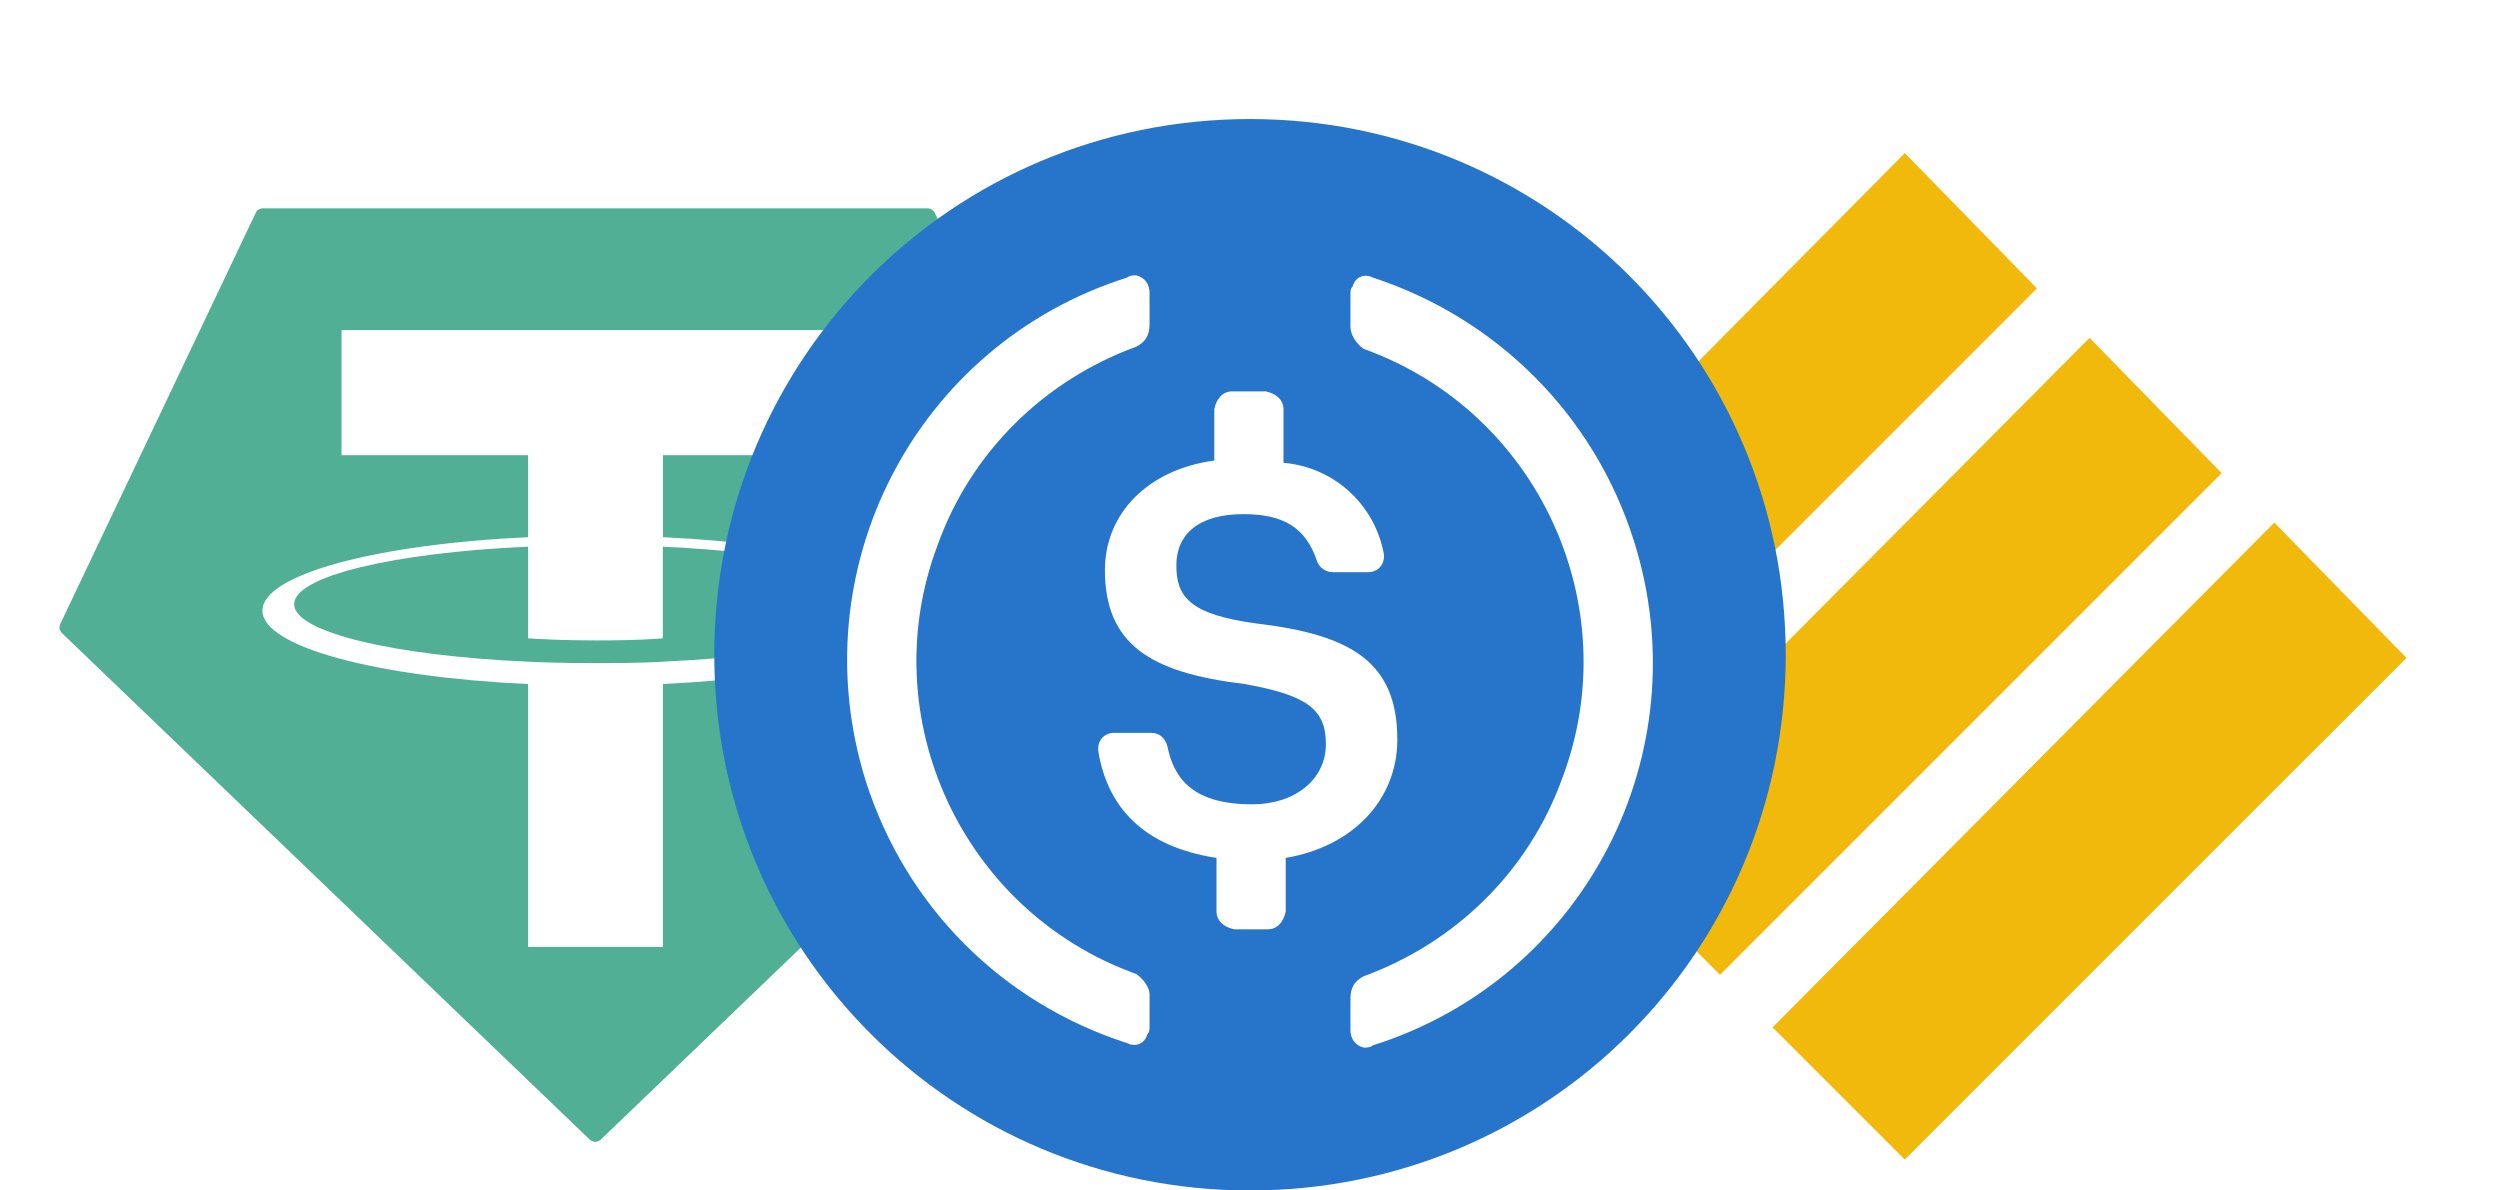 <svg width="168" height="80" viewBox="0 0 168 80" fill="none" xmlns="http://www.w3.org/2000/svg">
<g filter="url(#filter0_dd)">
<path fill-rule="evenodd" clip-rule="evenodd" d="M17.183 6.308L4.054 33.925C3.951 34.136 3.998 34.389 4.169 34.55L39.626 68.577C39.835 68.778 40.165 68.778 40.374 68.577L75.832 34.552C76.002 34.392 76.049 34.138 75.946 33.928L62.818 6.31C62.731 6.121 62.542 6 62.334 6H17.67C17.461 5.997 17.27 6.118 17.183 6.308Z" fill="#50AF95"/>
<path fill-rule="evenodd" clip-rule="evenodd" d="M44.55 36.466C44.296 36.485 42.983 36.564 40.054 36.564C37.724 36.564 36.07 36.494 35.49 36.466C26.487 36.067 19.767 34.49 19.767 32.602C19.767 30.714 26.487 29.139 35.49 28.735V34.895C36.079 34.938 37.764 35.038 40.094 35.038C42.89 35.038 44.29 34.921 44.542 34.897V28.739C53.526 29.142 60.231 30.718 60.231 32.602C60.231 34.486 53.528 36.063 44.542 36.464L44.55 36.466ZM44.55 28.102V22.589H57.088V14.182H22.952V22.589H35.488V28.099C25.299 28.57 17.636 30.601 17.636 33.035C17.636 35.468 25.299 37.497 35.488 37.97V55.636H44.548V37.964C54.714 37.493 62.364 35.464 62.364 33.033C62.364 30.601 54.72 28.573 44.548 28.099L44.55 28.102Z" fill="white"/>
<path d="M127.999 3L136.177 11.376L115.583 31.97L107.404 23.791L127.999 3Z" fill="#F0B90B" stroke="#F0B90B"/>
<path d="M140.414 15.416L148.593 23.792L115.583 56.802L107.404 48.623L140.414 15.416Z" fill="#F0B90B" stroke="#F0B90B"/>
<path d="M103.167 27.831L111.346 36.207L103.167 44.386L94.988 36.207L103.167 27.831Z" fill="#F0B90B" stroke="#F0B90B"/>
<path d="M152.83 27.831L161.009 36.207L127.999 69.217L119.82 61.039L152.83 27.831Z" fill="#F0B90B" stroke="#F0B90B"/>
<path d="M84 72C103.95 72 120 55.95 120 36C120 16.05 103.95 0 84 0C64.05 0 48 16.05 48 36C48 55.95 64.05 72 84 72Z" fill="#2775CA"/>
<path d="M93.9 41.7C93.9 36.45 90.75 34.65 84.45 33.9C79.95 33.3 79.05 32.1 79.05 30C79.05 27.9 80.55 26.55 83.55 26.55C86.25 26.55 87.75 27.45 88.5 29.7C88.65 30.15 89.1 30.45 89.55 30.45H91.95C92.55 30.45 93 30 93 29.4V29.25C92.4 25.95 89.7 23.4 86.25 23.1V19.5C86.25 18.9 85.8 18.45 85.05 18.3H82.8C82.2 18.3 81.75 18.75 81.6 19.5V22.95C77.1 23.55 74.25 26.55 74.25 30.3C74.25 35.25 77.25 37.2 83.55 37.95C87.75 38.7 89.1 39.6 89.1 42C89.1 44.4 87 46.05 84.15 46.05C80.25 46.05 78.9 44.4 78.45 42.15C78.3 41.55 77.85 41.25 77.4 41.25H74.85C74.25 41.25 73.8 41.7 73.8 42.3V42.45C74.4 46.2 76.8 48.9 81.75 49.65V53.25C81.75 53.85 82.2 54.3 82.95 54.45H85.2C85.8 54.45 86.25 54 86.4 53.25V49.65C90.9 48.9 93.9 45.75 93.9 41.7Z" fill="white"/>
<path d="M76.35 57.45C64.65 53.25 58.65 40.2 63 28.65C65.25 22.35 70.2 17.55 76.35 15.3C76.95 15 77.25 14.55 77.25 13.8V11.7C77.25 11.1 76.95 10.65 76.35 10.5C76.2 10.5 75.9 10.5 75.75 10.65C61.5 15.15 53.7 30.3 58.2 44.55C60.9 52.95 67.35 59.4 75.75 62.1C76.35 62.4 76.95 62.1 77.1 61.5C77.25 61.35 77.25 61.2 77.25 60.9V58.8C77.25 58.35 76.8 57.75 76.35 57.45ZM92.25 10.65C91.65 10.35 91.05 10.65 90.9 11.25C90.75 11.4 90.75 11.55 90.75 11.85V13.95C90.75 14.55 91.2 15.15 91.65 15.45C103.35 19.65 109.35 32.7 105 44.25C102.75 50.55 97.8 55.35 91.65 57.6C91.05 57.9 90.75 58.35 90.75 59.1V61.2C90.75 61.8 91.05 62.25 91.65 62.4C91.8 62.4 92.1 62.4 92.25 62.25C106.5 57.75 114.3 42.6 109.8 28.35C107.1 19.8 100.5 13.35 92.25 10.65Z" fill="white"/>
</g>
<defs>
<filter id="filter0_dd" x="0" y="0" width="168" height="80" filterUnits="userSpaceOnUse" color-interpolation-filters="sRGB">
<feFlood flood-opacity="0" result="BackgroundImageFix"/>
<feColorMatrix in="SourceAlpha" type="matrix" values="0 0 0 0 0 0 0 0 0 0 0 0 0 0 0 0 0 0 127 0"/>
<feOffset dy="4"/>
<feGaussianBlur stdDeviation="2"/>
<feColorMatrix type="matrix" values="0 0 0 0 0 0 0 0 0 0 0 0 0 0 0 0 0 0 0.25 0"/>
<feBlend mode="normal" in2="BackgroundImageFix" result="effect1_dropShadow"/>
<feColorMatrix in="SourceAlpha" type="matrix" values="0 0 0 0 0 0 0 0 0 0 0 0 0 0 0 0 0 0 127 0"/>
<feOffset dy="4"/>
<feGaussianBlur stdDeviation="2"/>
<feColorMatrix type="matrix" values="0 0 0 0 0 0 0 0 0 0 0 0 0 0 0 0 0 0 0.25 0"/>
<feBlend mode="normal" in2="effect1_dropShadow" result="effect2_dropShadow"/>
<feBlend mode="normal" in="SourceGraphic" in2="effect2_dropShadow" result="shape"/>
</filter>
</defs>
</svg>
